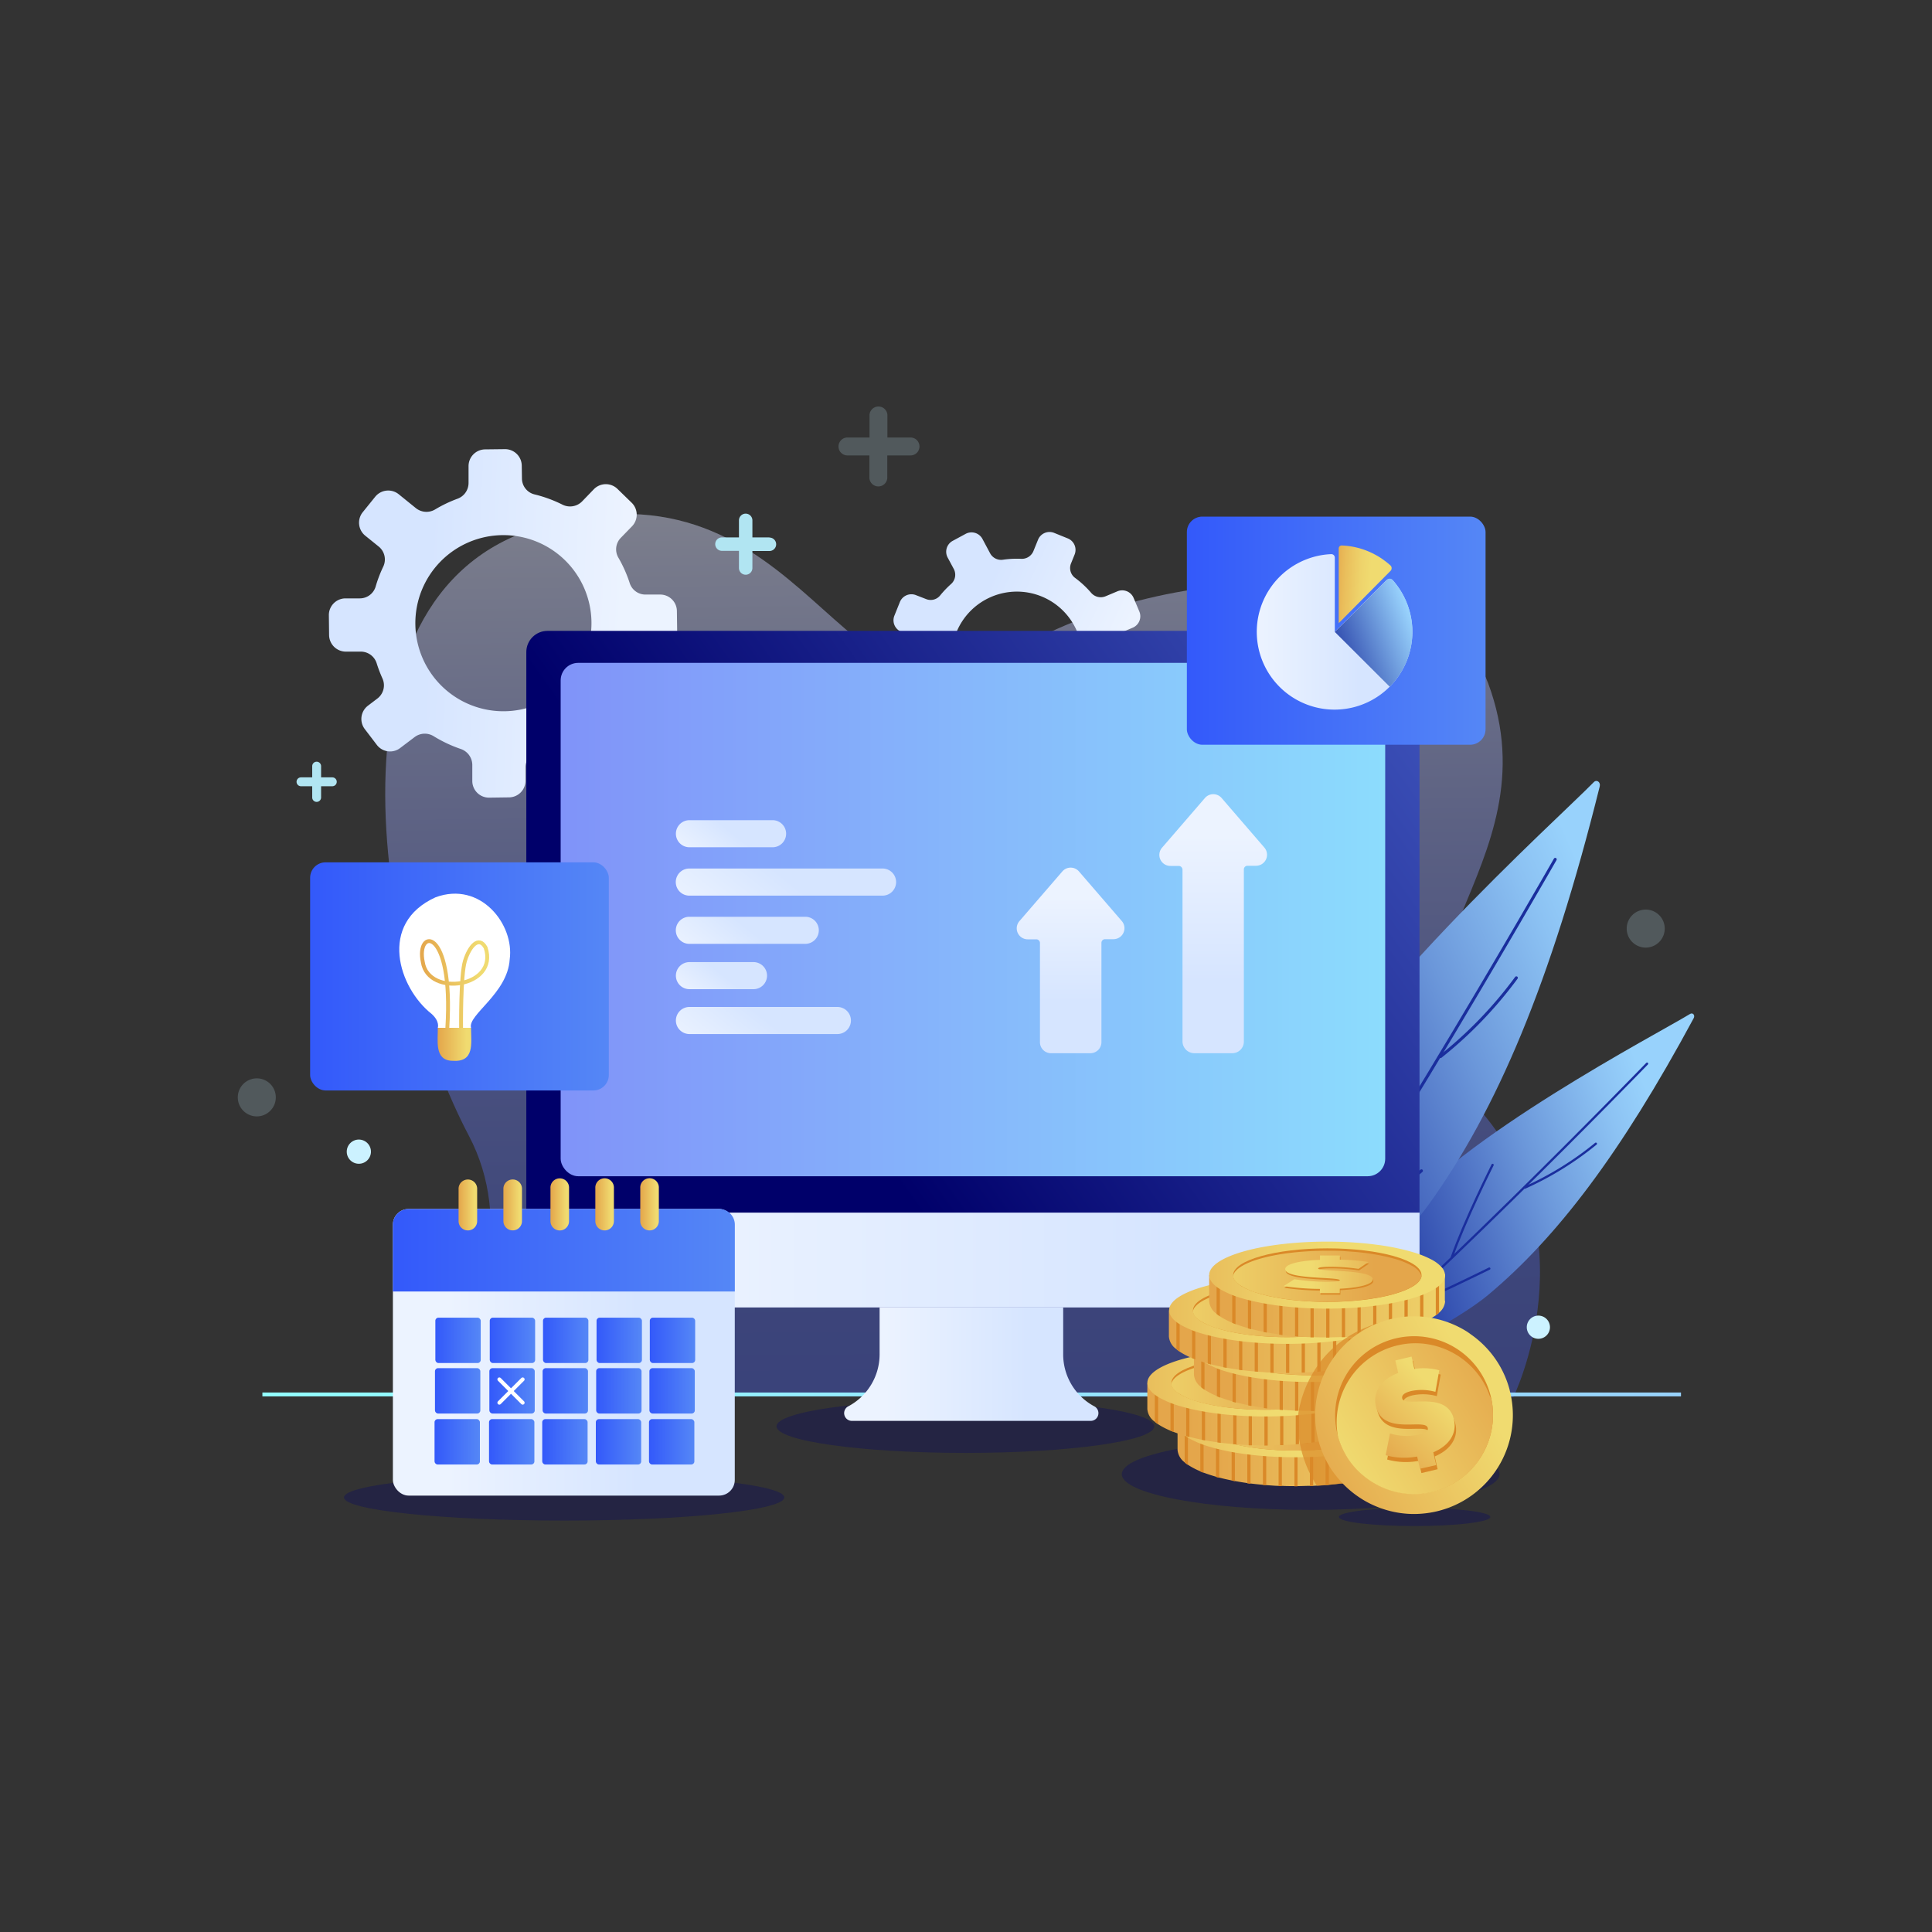 <svg id="OBJECTS" xmlns="http://www.w3.org/2000/svg" xmlns:xlink="http://www.w3.org/1999/xlink" viewBox="0 0 500 500">
    <rect x="0" y="0" width="500" height="500" fill="#333333" stroke="none"/>
    <defs>
        <style>
            .cls-1,
            .cls-38 {
                opacity: 0.7;
            }
            .cls-1 {
                fill: url(#linear-gradient);
            }
            .cls-2 {
                fill: url(#linear-gradient-2);
            }
            .cls-3 {
                fill: url(#linear-gradient-3);
            }
            .cls-4 {
                fill: url(#linear-gradient-4);
            }
            .cls-12,
            .cls-5,
            .cls-67,
            .cls-7,
            .cls-75 {
                fill: none;
                stroke-miterlimit: 10;
            }
            .cls-5,
            .cls-7 {
                stroke: #1a2e9d;
            }
            .cls-5,
            .cls-67,
            .cls-7 {
                stroke-linecap: round;
            }
            .cls-5 {
                stroke-width: 0.59px;
            }
            .cls-6 {
                fill: url(#linear-gradient-5);
            }
            .cls-7 {
                stroke-width: 0.77px;
            }
            .cls-10,
            .cls-11,
            .cls-8,
            .cls-9 {
                opacity: 0.3;
            }
            .cls-8 {
                fill: url(#linear-gradient-6);
            }
            .cls-9 {
                fill: url(#linear-gradient-7);
            }
            .cls-10 {
                fill: url(#linear-gradient-8);
            }
            .cls-11 {
                fill: url(#linear-gradient-9);
            }
            .cls-12 {
                stroke: url(#linear-gradient-10);
            }
            .cls-13 {
                fill: url(#linear-gradient-11);
            }
            .cls-14 {
                fill: url(#linear-gradient-12);
            }
            .cls-15 {
                fill: url(#linear-gradient-13);
            }
            .cls-16 {
                fill: url(#linear-gradient-14);
            }
            .cls-17 {
                fill: url(#linear-gradient-15);
            }
            .cls-18,
            .cls-38 {
                fill: #da8928;
            }
            .cls-19 {
                fill: url(#linear-gradient-16);
            }
            .cls-20 {
                fill: url(#linear-gradient-17);
            }
            .cls-21 {
                fill: url(#linear-gradient-18);
            }
            .cls-22 {
                fill: url(#linear-gradient-19);
            }
            .cls-23 {
                fill: url(#linear-gradient-20);
            }
            .cls-24 {
                fill: url(#linear-gradient-21);
            }
            .cls-25 {
                fill: url(#linear-gradient-22);
            }
            .cls-26 {
                fill: url(#linear-gradient-23);
            }
            .cls-27 {
                fill: url(#linear-gradient-24);
            }
            .cls-28 {
                fill: url(#linear-gradient-25);
            }
            .cls-29 {
                fill: url(#linear-gradient-26);
            }
            .cls-30 {
                fill: url(#linear-gradient-27);
            }
            .cls-31 {
                fill: url(#linear-gradient-28);
            }
            .cls-32 {
                fill: url(#linear-gradient-29);
            }
            .cls-33 {
                fill: url(#linear-gradient-30);
            }
            .cls-34 {
                fill: url(#linear-gradient-31);
            }
            .cls-35 {
                fill: url(#linear-gradient-32);
            }
            .cls-36 {
                fill: url(#linear-gradient-33);
            }
            .cls-37 {
                fill: url(#linear-gradient-34);
            }
            .cls-39 {
                fill: url(#linear-gradient-35);
            }
            .cls-40 {
                fill: url(#linear-gradient-36);
            }
            .cls-41 {
                fill: url(#linear-gradient-37);
            }
            .cls-42 {
                fill: url(#linear-gradient-38);
            }
            .cls-43 {
                fill: url(#linear-gradient-39);
            }
            .cls-44 {
                fill: url(#linear-gradient-40);
            }
            .cls-45 {
                fill: url(#linear-gradient-41);
            }
            .cls-46 {
                fill: url(#linear-gradient-42);
            }
            .cls-47 {
                fill: url(#linear-gradient-43);
            }
            .cls-48 {
                fill: url(#linear-gradient-44);
            }
            .cls-49 {
                fill: url(#linear-gradient-45);
            }
            .cls-50 {
                fill: url(#linear-gradient-46);
            }
            .cls-51 {
                fill: url(#linear-gradient-47);
            }
            .cls-52 {
                fill: url(#linear-gradient-48);
            }
            .cls-53 {
                fill: url(#linear-gradient-49);
            }
            .cls-54 {
                fill: url(#linear-gradient-50);
            }
            .cls-55 {
                fill: url(#linear-gradient-51);
            }
            .cls-56 {
                fill: url(#linear-gradient-52);
            }
            .cls-57 {
                fill: url(#linear-gradient-53);
            }
            .cls-58 {
                fill: url(#linear-gradient-54);
            }
            .cls-59 {
                fill: url(#linear-gradient-55);
            }
            .cls-60 {
                fill: url(#linear-gradient-56);
            }
            .cls-61 {
                fill: url(#linear-gradient-57);
            }
            .cls-62 {
                fill: url(#linear-gradient-58);
            }
            .cls-63 {
                fill: url(#linear-gradient-59);
            }
            .cls-64 {
                fill: url(#linear-gradient-60);
            }
            .cls-65 {
                fill: url(#linear-gradient-61);
            }
            .cls-66 {
                fill: url(#linear-gradient-62);
            }
            .cls-67 {
                stroke: #fff;
            }
            .cls-68 {
                fill: url(#linear-gradient-63);
            }
            .cls-69 {
                fill: url(#linear-gradient-64);
            }
            .cls-70 {
                fill: url(#linear-gradient-65);
            }
            .cls-71 {
                fill: url(#linear-gradient-66);
            }
            .cls-72 {
                fill: url(#linear-gradient-67);
            }
            .cls-73 {
                fill: #fff;
            }
            .cls-74 {
                fill: url(#linear-gradient-68);
            }
            .cls-75 {
                stroke: url(#linear-gradient-69);
            }
            .cls-76 {
                fill: url(#linear-gradient-70);
            }
            .cls-77 {
                fill: url(#linear-gradient-71);
            }
            .cls-78 {
                fill: url(#linear-gradient-72);
            }
            .cls-79 {
                fill: url(#linear-gradient-73);
            }
            .cls-80,
            .cls-81 {
                fill: #ccf2ff;
            }
            .cls-80 {
                opacity: 0.2;
            }
            .cls-82 {
                fill: #b1e5f2;
            }
                @keyframes bounce {
        0%, 100% {
            transform: translateY(0); /* Start and end point */
        }
        50% {
            transform: translateY(-15px); /* Bounce height */
        }
        }

        .animate-bounce {
        animation: bounce 3s ease infinite; /* Adjust duration and timing function as needed */
        }

        </style>
        <linearGradient id="linear-gradient" x1="251.91" y1="377.99" x2="255.68" y2="31.67" gradientTransform="matrix(-1, 0, 0, 1, 502.23, 0)" gradientUnits="userSpaceOnUse">
            <stop offset="0" stop-color="#3e51c9" stop-opacity="0.67" />
            <stop offset="0.12" stop-color="#4759cb" stop-opacity="0.67" />
            <stop offset="0.29" stop-color="#6070d3" stop-opacity="0.67" />
            <stop offset="0.47" stop-color="#8a95de" stop-opacity="0.67" />
            <stop offset="0.67" stop-color="#c3c9ee" stop-opacity="0.67" />
            <stop offset="0.85" stop-color="#fff" stop-opacity="0.67" />
        </linearGradient>
        <linearGradient id="linear-gradient-2" x1="88.57" y1="159.43" x2="178.85" y2="159.43" gradientTransform="translate(4.1 -4.07) rotate(2.65)" gradientUnits="userSpaceOnUse">
            <stop offset="0.28" stop-color="#d6e5ff" />
            <stop offset="0.84" stop-color="#ecf3ff" />
        </linearGradient>
        <linearGradient id="linear-gradient-3" x1="232.41" y1="167.65" x2="299.36" y2="167.65" gradientTransform="translate(94.73 -95.35) rotate(25.37)" xlink:href="#linear-gradient-2" />
        <linearGradient id="linear-gradient-4" x1="407.19" y1="514.98" x2="454.88" y2="400.66" gradientTransform="matrix(0.67, 0.74, -0.74, 0.67, 461.77, -321.25)" gradientUnits="userSpaceOnUse">
            <stop offset="0" stop-color="#1a2e9d" />
            <stop offset="0.13" stop-color="#3754b3" />
            <stop offset="0.39" stop-color="#6b97da" />
            <stop offset="0.58" stop-color="#8cc2f3" />
            <stop offset="0.67" stop-color="#98d2fc" />
        </linearGradient>
        <linearGradient id="linear-gradient-5" x1="348.78" y1="528.8" x2="437.13" y2="392.54" gradientTransform="translate(309.53 -323.11) rotate(33.51)" gradientUnits="userSpaceOnUse">
            <stop offset="0.11" stop-color="#1a2e9d" />
            <stop offset="0.25" stop-color="#3754b3" />
            <stop offset="0.5" stop-color="#6b97da" />
            <stop offset="0.69" stop-color="#8cc2f3" />
            <stop offset="0.78" stop-color="#98d2fc" />
        </linearGradient>
        <linearGradient id="linear-gradient-6" x1="200.96" y1="369.13" x2="298.72" y2="369.13" gradientUnits="userSpaceOnUse">
            <stop offset="0.03" stop-color="#00006a" />
            <stop offset="1" stop-color="#00006a" />
        </linearGradient>
        <linearGradient id="linear-gradient-7" x1="89.02" y1="387.53" x2="202.98" y2="387.53" xlink:href="#linear-gradient-6" />
        <linearGradient id="linear-gradient-8" x1="346.5" y1="392.59" x2="385.68" y2="392.59" xlink:href="#linear-gradient-6" />
        <linearGradient id="linear-gradient-9" x1="290.32" y1="381.51" x2="388.08" y2="381.51" xlink:href="#linear-gradient-6" />
        <linearGradient id="linear-gradient-10" x1="67.91" y1="360.88" x2="435.04" y2="360.88" gradientUnits="userSpaceOnUse">
            <stop offset="0" stop-color="#93ffff" />
            <stop offset="1" stop-color="#98d2fc" />
        </linearGradient>
        <linearGradient id="linear-gradient-11" x1="212.68" y1="278.72" x2="497.6" y2="75.58" gradientUnits="userSpaceOnUse">
            <stop offset="0" stop-color="#00006a" />
            <stop offset="0.4" stop-color="#2f3fa7" />
            <stop offset="0.8" stop-color="#5b7ae1" />
            <stop offset="1" stop-color="#6c91f7" />
        </linearGradient>
        <linearGradient id="linear-gradient-12" x1="132.62" y1="326.1" x2="363.79" y2="326.1" gradientTransform="matrix(1, 0, 0, -1, 3.59, 652.2)" xlink:href="#linear-gradient-2" />
        <linearGradient id="linear-gradient-13" x1="214.85" y1="353.06" x2="280.76" y2="353.06" gradientTransform="matrix(-1, 0, 0, 1, 499.2, 0)" xlink:href="#linear-gradient-2" />
        <linearGradient id="linear-gradient-14" x1="145.1" y1="237.98" x2="358.49" y2="237.98" gradientUnits="userSpaceOnUse">
            <stop offset="0" stop-color="#8093f9" />
            <stop offset="1" stop-color="#8cdcfd" />
        </linearGradient>
        <linearGradient id="linear-gradient-15" x1="313.72" y1="376.52" x2="374.79" y2="376.52" gradientUnits="userSpaceOnUse">
            <stop offset="0" stop-color="#e4a64b" />
            <stop offset="1" stop-color="#f0db70" />
        </linearGradient>
        <linearGradient id="linear-gradient-16" x1="286.8" y1="368.47" x2="347.85" y2="368.47" gradientUnits="userSpaceOnUse">
            <stop offset="0" stop-color="#e4a64b" />
            <stop offset="0.23" stop-color="#e8ba59" />
            <stop offset="0.59" stop-color="#eed26a" />
            <stop offset="0.81" stop-color="#f0db70" />
        </linearGradient>
        <linearGradient id="linear-gradient-17" x1="298.85" y1="368.78" x2="347.6" y2="368.78" gradientUnits="userSpaceOnUse">
            <stop offset="0" stop-color="#f0db70" />
            <stop offset="1" stop-color="#e4a64b" />
        </linearGradient>
        <linearGradient id="linear-gradient-18" x1="331.13" y1="368.29" x2="354.17" y2="368.29" xlink:href="#linear-gradient-17" />
        <linearGradient id="linear-gradient-19" x1="306.01" y1="365.97" x2="367.07" y2="365.97" xlink:href="#linear-gradient-15" />
        <linearGradient id="linear-gradient-20" x1="279.08" y1="357.91" x2="340.13" y2="357.91" xlink:href="#linear-gradient-16" />
        <linearGradient id="linear-gradient-21" x1="291.13" y1="358.23" x2="339.88" y2="358.23" xlink:href="#linear-gradient-17" />
        <linearGradient id="linear-gradient-22" x1="323.41" y1="357.74" x2="346.45" y2="357.74" xlink:href="#linear-gradient-17" />
        <linearGradient id="linear-gradient-23" x1="318.01" y1="357.03" x2="379.08" y2="357.03" xlink:href="#linear-gradient-15" />
        <linearGradient id="linear-gradient-24" x1="291.09" y1="348.98" x2="352.14" y2="348.98" xlink:href="#linear-gradient-16" />
        <linearGradient id="linear-gradient-25" x1="303.14" y1="349.29" x2="351.89" y2="349.29" xlink:href="#linear-gradient-17" />
        <linearGradient id="linear-gradient-26" x1="335.42" y1="348.8" x2="358.46" y2="348.8" xlink:href="#linear-gradient-17" />
        <linearGradient id="linear-gradient-27" x1="311.59" y1="347.18" x2="372.65" y2="347.18" xlink:href="#linear-gradient-15" />
        <linearGradient id="linear-gradient-28" x1="284.67" y1="339.12" x2="345.71" y2="339.12" xlink:href="#linear-gradient-16" />
        <linearGradient id="linear-gradient-29" x1="296.72" y1="339.44" x2="345.46" y2="339.44" xlink:href="#linear-gradient-17" />
        <linearGradient id="linear-gradient-30" x1="328.99" y1="338.95" x2="352.04" y2="338.95" xlink:href="#linear-gradient-17" />
        <linearGradient id="linear-gradient-31" x1="321.99" y1="338.03" x2="383.05" y2="338.03" xlink:href="#linear-gradient-15" />
        <linearGradient id="linear-gradient-32" x1="295.06" y1="329.97" x2="356.11" y2="329.97" xlink:href="#linear-gradient-16" />
        <linearGradient id="linear-gradient-33" x1="307.11" y1="330.29" x2="355.86" y2="330.29" xlink:href="#linear-gradient-17" />
        <linearGradient id="linear-gradient-34" x1="339.39" y1="329.8" x2="362.43" y2="329.8" xlink:href="#linear-gradient-17" />
        <linearGradient id="linear-gradient-35" x1="288.69" y1="392.85" x2="339.83" y2="392.85" gradientTransform="matrix(0.88, -0.47, 0.47, 0.88, -101.94, 171.46)" xlink:href="#linear-gradient-15" />
        <linearGradient id="linear-gradient-36" x1="299.85" y1="394.84" x2="348.12" y2="392.23" gradientTransform="matrix(0.88, -0.47, 0.47, 0.88, -101.94, 171.46)" xlink:href="#linear-gradient-17" />
        <linearGradient id="linear-gradient-37" x1="307.96" y1="396.42" x2="329.58" y2="389.86" gradientTransform="matrix(0.88, -0.47, 0.47, 0.88, -101.94, 171.46)" xlink:href="#linear-gradient-15" />
        <linearGradient id="linear-gradient-38" x1="181.7" y1="225.13" x2="190.69" y2="213.88" gradientUnits="userSpaceOnUse">
            <stop offset="0" stop-color="#ecf3ff" />
            <stop offset="0.86" stop-color="#d6e5ff" />
        </linearGradient>
        <linearGradient id="linear-gradient-39" x1="189.43" y1="245.79" x2="206.23" y2="224.75" xlink:href="#linear-gradient-38" />
        <linearGradient id="linear-gradient-40" x1="184" y1="252.55" x2="195.31" y2="238.39" xlink:href="#linear-gradient-38" />
        <linearGradient id="linear-gradient-41" x1="180.36" y1="260.43" x2="187.98" y2="250.88" xlink:href="#linear-gradient-38" />
        <linearGradient id="linear-gradient-42" x1="186.26" y1="278.27" x2="199.85" y2="261.25" xlink:href="#linear-gradient-38" />
        <linearGradient id="linear-gradient-43" x1="408.23" y1="70.57" x2="456.26" y2="70.57" gradientTransform="translate(206.51 680.8) rotate(-90)" xlink:href="#linear-gradient-2" />
        <linearGradient id="linear-gradient-44" x1="313.99" y1="272.57" x2="313.99" y2="205.54" gradientTransform="matrix(1, 0, 0, 1, 0, 0)" xlink:href="#linear-gradient-2" />
        <linearGradient id="linear-gradient-45" x1="98.1" y1="349.96" x2="186.57" y2="349.96" gradientTransform="matrix(1, 0, 0, -1, 3.59, 699.93)" xlink:href="#linear-gradient-2" />
        <linearGradient id="linear-gradient-46" x1="98.1" y1="323.55" x2="186.57" y2="323.55" gradientTransform="matrix(1, 0, 0, -1, 3.59, 647.11)" gradientUnits="userSpaceOnUse">
            <stop offset="0" stop-color="#5587f6" />
            <stop offset="1" stop-color="#3359fa" />
        </linearGradient>
        <linearGradient id="linear-gradient-47" x1="108.88" y1="346.88" x2="120.62" y2="346.88" gradientTransform="matrix(1, 0, 0, -1, 59.29, 693.75)" xlink:href="#linear-gradient-46" />
        <linearGradient id="linear-gradient-48" x1="122.65" y1="346.88" x2="134.39" y2="346.88" gradientTransform="matrix(1, 0, 0, -1, 31.74, 693.75)" xlink:href="#linear-gradient-46" />
        <linearGradient id="linear-gradient-49" x1="118.68" y1="311.77" x2="123.49" y2="311.77" gradientUnits="userSpaceOnUse">
            <stop offset="0" stop-color="#e4a64b" />
            <stop offset="0.86" stop-color="#f0db70" />
        </linearGradient>
        <linearGradient id="linear-gradient-50" x1="130.28" y1="311.76" x2="135.09" y2="311.76" xlink:href="#linear-gradient-49" />
        <linearGradient id="linear-gradient-51" x1="142.46" y1="311.77" x2="147.27" y2="311.77" xlink:href="#linear-gradient-49" />
        <linearGradient id="linear-gradient-52" x1="154.07" y1="311.76" x2="158.88" y2="311.76" xlink:href="#linear-gradient-49" />
        <linearGradient id="linear-gradient-53" x1="136.52" y1="346.88" x2="148.26" y2="346.88" gradientTransform="matrix(1, 0, 0, -1, 4, 693.75)" xlink:href="#linear-gradient-46" />
        <linearGradient id="linear-gradient-54" x1="150.29" y1="346.88" x2="162.03" y2="346.88" gradientTransform="matrix(1, 0, 0, -1, -23.54, 693.75)" xlink:href="#linear-gradient-46" />
        <linearGradient id="linear-gradient-55" x1="108.98" y1="359.95" x2="120.72" y2="359.95" gradientTransform="matrix(1, 0, 0, -1, 59.09, 719.9)" xlink:href="#linear-gradient-46" />
        <linearGradient id="linear-gradient-56" x1="122.75" y1="359.95" x2="134.49" y2="359.95" gradientTransform="matrix(1, 0, 0, -1, 31.54, 719.9)" xlink:href="#linear-gradient-46" />
        <linearGradient id="linear-gradient-57" x1="136.62" y1="359.95" x2="148.36" y2="359.95" gradientTransform="matrix(1, 0, 0, -1, 3.8, 719.9)" xlink:href="#linear-gradient-46" />
        <linearGradient id="linear-gradient-58" x1="150.39" y1="359.95" x2="162.13" y2="359.95" gradientTransform="matrix(1, 0, 0, -1, -23.74, 719.9)" xlink:href="#linear-gradient-46" />
        <linearGradient id="linear-gradient-59" x1="109.07" y1="373.13" x2="120.82" y2="373.13" gradientTransform="matrix(1, 0, 0, -1, 58.89, 746.27)" xlink:href="#linear-gradient-46" />
        <linearGradient id="linear-gradient-60" x1="122.85" y1="373.13" x2="134.59" y2="373.13" gradientTransform="matrix(1, 0, 0, -1, 31.35, 746.27)" xlink:href="#linear-gradient-46" />
        <linearGradient id="linear-gradient-61" x1="136.71" y1="373.13" x2="148.46" y2="373.13" gradientTransform="matrix(1, 0, 0, -1, 3.61, 746.27)" xlink:href="#linear-gradient-46" />
        <linearGradient id="linear-gradient-62" x1="150.49" y1="373.13" x2="162.23" y2="373.13" gradientTransform="matrix(1, 0, 0, -1, -23.94, 746.27)" xlink:href="#linear-gradient-46" />
        <linearGradient id="linear-gradient-63" x1="165.7" y1="311.76" x2="170.51" y2="311.76" xlink:href="#linear-gradient-49" />
        <linearGradient id="linear-gradient-64" x1="164.38" y1="346.88" x2="176.12" y2="346.88" gradientTransform="matrix(1, 0, 0, -1, -51.71, 693.75)" xlink:href="#linear-gradient-46" />
        <linearGradient id="linear-gradient-65" x1="164.48" y1="359.95" x2="176.22" y2="359.95" gradientTransform="matrix(1, 0, 0, -1, -51.91, 719.9)" xlink:href="#linear-gradient-46" />
        <linearGradient id="linear-gradient-66" x1="164.57" y1="373.13" x2="176.32" y2="373.13" gradientTransform="matrix(1, 0, 0, -1, -52.11, 746.27)" xlink:href="#linear-gradient-46" />
        <linearGradient id="linear-gradient-67" x1="570.12" y1="116.71" x2="647.42" y2="116.71" gradientTransform="translate(-489.86 135.99)" xlink:href="#linear-gradient-46" />
        <linearGradient id="linear-gradient-68" x1="113.25" y1="270.28" x2="121.96" y2="270.28" xlink:href="#linear-gradient-49" />
        <linearGradient id="linear-gradient-69" x1="108.73" y1="254.54" x2="126.64" y2="254.54" xlink:href="#linear-gradient-49" />
        <linearGradient id="linear-gradient-70" x1="343.21" y1="206.18" x2="420.52" y2="206.18" gradientTransform="translate(-36.06 -42.97)" xlink:href="#linear-gradient-46" />
        <linearGradient id="linear-gradient-71" x1="344.52" y1="151.06" x2="368.51" y2="152.48" gradientUnits="userSpaceOnUse">
            <stop offset="0" stop-color="#e4a64b" />
            <stop offset="0.15" stop-color="#eabf5c" />
            <stop offset="0.31" stop-color="#eed36b" />
            <stop offset="0.42" stop-color="#f0db70" />
        </linearGradient>
        <linearGradient id="linear-gradient-72" x1="325.28" y1="163.52" x2="365.53" y2="163.52" gradientUnits="userSpaceOnUse">
            <stop offset="0" stop-color="#ecf3ff" />
            <stop offset="0.66" stop-color="#d6e5ff" />
        </linearGradient>
        <linearGradient id="linear-gradient-73" x1="342.29" y1="170.13" x2="365.71" y2="161.45" gradientUnits="userSpaceOnUse">
            <stop offset="0" stop-color="#1a2e9d" />
            <stop offset="1" stop-color="#98d2fc" />
        </linearGradient>
    </defs>
    <path class="cls-1" d="M391.66,361.58s20.69-42.14-9.65-75.43c-31.83-34.93,20.9-61.53,3.12-109.33-12-32.2-80.64-33.9-124.44-7.35s-50.56-53.75-121.2-33C80.07,153.93,98.85,251.26,121.3,293.84c11.93,22.62,2.27,46-2.62,67.44Z" />
    <path
        id="_Path_"
        data-name="&lt;Path&gt;"
        class="cls-2"
        d="M170.93,153.87l-3.75,0A4.27,4.27,0,0,1,163,151a34.13,34.13,0,0,0-3-6.74,4.27,4.27,0,0,1,.69-5.1l2.86-2.94a4.32,4.32,0,0,0-.07-6.11l-3.68-3.58a4.32,4.32,0,0,0-6.11.08l-3,3.11a4.38,4.38,0,0,1-5.07.91,34.18,34.18,0,0,0-7.33-2.69,4.26,4.26,0,0,1-3.21-4.12l-.05-3.32a4.32,4.32,0,0,0-4.37-4.26l-5.14.06a4.33,4.33,0,0,0-4.26,4.38l0,4.27a4.35,4.35,0,0,1-2.91,4.14,34,34,0,0,0-5.7,2.73,4.38,4.38,0,0,1-5-.3l-4.46-3.61a4.33,4.33,0,0,0-6.08.64l-3.23,4a4.33,4.33,0,0,0,.64,6.08l3.48,2.81a4.3,4.3,0,0,1,1.2,5.17,33.8,33.8,0,0,0-2,5.25,4.27,4.27,0,0,1-4.07,3l-3.76,0a4.32,4.32,0,0,0-4.26,4.38l.06,5.13a4.34,4.34,0,0,0,4.38,4.27l3.73,0a4.3,4.3,0,0,1,4.18,2.95,35.42,35.42,0,0,0,1.52,4,4.29,4.29,0,0,1-1.33,5.2l-2.41,1.83a4.32,4.32,0,0,0-.84,6.06l3.11,4.08a4.3,4.3,0,0,0,6.05.83l3.74-2.83a4.37,4.37,0,0,1,5-.19,34.56,34.56,0,0,0,6.93,3.26,4.39,4.39,0,0,1,3,4.06l0,4.27a4.32,4.32,0,0,0,4.38,4.27l5.13-.07a4.31,4.31,0,0,0,4.26-4.37l0-3.32a4.28,4.28,0,0,1,3.11-4.2,34.06,34.06,0,0,0,7.22-2.86,4.36,4.36,0,0,1,5.07.78l3.17,3.09a4.32,4.32,0,0,0,6.11-.08l3.58-3.68a4.32,4.32,0,0,0-.08-6.11l-3-2.89a4.27,4.27,0,0,1-.82-5.09,33.82,33.82,0,0,0,2.8-6.86,4.28,4.28,0,0,1,4.08-3l3.75,0a4.33,4.33,0,0,0,4.26-4.38l-.07-5.13A4.32,4.32,0,0,0,170.93,153.87Zm-40.35,30.2A22.79,22.79,0,1,1,153.07,161,22.79,22.79,0,0,1,130.58,184.07Z">
     <animateTransform
        attributeType="xml"
    attributeName="transform"
    type="rotate"
      from="0 128 157"
      to="360 128 157"
      dur="3"
      repeatCount="indefinite"
    />
     <!-- <animateTransform
        attributeType="xml"
    attributeName="transform"
    type="rotate"
    dur="3s"
    repeatCount="indefinite"
    calcMode="spline"
    keySplines="0.42 0 0.58 1"
    keyTimes="0;1"
    values="360 200 50;0 200 274"
    /> -->

  </path>
    <path
        id="_Path_2"
        data-name="&lt;Path&gt;"
        class="cls-3"
        d="M293.1,176.58l-2.58-1a3.16,3.16,0,0,1-2-3.2,26.19,26.19,0,0,0-.09-5.46,3.16,3.16,0,0,1,1.93-3.29l2.8-1.19a3.2,3.2,0,0,0,1.69-4.21l-1.48-3.5a3.2,3.2,0,0,0-4.21-1.69l-3,1.26a3.27,3.27,0,0,1-3.73-.83,25.21,25.21,0,0,0-4.24-3.94,3.17,3.17,0,0,1-1-3.74l.92-2.28a3.2,3.2,0,0,0-1.77-4.17l-3.53-1.43a3.2,3.2,0,0,0-4.17,1.78l-1.19,2.93a3.24,3.24,0,0,1-3.18,2,25.19,25.19,0,0,0-4.68.23,3.23,3.23,0,0,1-3.34-1.64l-2-3.75a3.21,3.21,0,0,0-4.34-1.3l-3.35,1.81a3.2,3.2,0,0,0-1.3,4.34l1.57,2.92a3.2,3.2,0,0,1-.66,3.88,25.66,25.66,0,0,0-2.87,3,3.15,3.15,0,0,1-3.65.92l-2.58-1a3.21,3.21,0,0,0-4.18,1.77l-1.42,3.53a3.2,3.2,0,0,0,1.77,4.17l2.57,1a3.2,3.2,0,0,1,2,3.22,27.51,27.51,0,0,0-.09,3.14,3.18,3.18,0,0,1-2.4,3.17l-2.18.56a3.22,3.22,0,0,0-2.3,3.91l.95,3.68a3.21,3.21,0,0,0,3.91,2.31l3.36-.87a3.24,3.24,0,0,1,3.45,1.29,25.27,25.27,0,0,0,3.81,4.21,3.24,3.24,0,0,1,.9,3.64l-1.19,2.94a3.21,3.21,0,0,0,1.78,4.17l3.53,1.43a3.2,3.2,0,0,0,4.17-1.77l.92-2.28a3.17,3.17,0,0,1,3.33-2,25.78,25.78,0,0,0,5.75.12,3.21,3.21,0,0,1,3.25,2l1.28,3a3.2,3.2,0,0,0,4.21,1.69l3.5-1.48a3.2,3.2,0,0,0,1.69-4.21l-1.2-2.83a3.18,3.18,0,0,1,.9-3.71,25,25,0,0,0,3.88-3.89,3.18,3.18,0,0,1,3.66-.91l2.58,1a3.2,3.2,0,0,0,4.17-1.77l1.43-3.53A3.21,3.21,0,0,0,293.1,176.58Zm-36.25,9.1a16.9,16.9,0,1,1,22-9.35A16.9,16.9,0,0,1,256.85,185.68Z"
    />
    <path
        id="_Path_3"
        data-name="&lt;Path&gt;"
        class="cls-4"
        d="M328.28,367.31c-.74.78.06,1.91.88,1.24,11.18-9.18,44.09-23.5,56-33.45,17.65-14.75,34.23-36.45,53.17-71.6.41-.76-.23-1.52-.93-1.1-8.64,5.28-59.62,31.76-76.94,53.71C346.21,334.17,341.14,353.78,328.28,367.31Z"
    />
    <path class="cls-5" d="M426.26,275.28S364.6,339,332.15,364.62" />
    <path class="cls-5" d="M385.43,328.31s-14.64,7.27-24.36,11.26" />
    <path class="cls-5" d="M386.28,301.48S379,316,375.74,325.36" />
    <path class="cls-5" d="M413,296a81.91,81.91,0,0,1-18.36,11.35" />
    <path
        id="_Path_4"
        data-name="&lt;Path&gt;"
        class="cls-6"
        d="M308,371.12c-.68,1.23.69,2.41,1.51,1.29,11.22-15.29,48.36-44.17,60.24-60.68,17.62-24.47,31.63-57.42,44.26-108.22.27-1.1-.79-1.86-1.54-1.09-9.26,9.51-65.4,59.71-80.26,93.22C320,323.21,319.9,349.76,308,371.12Z"
    />
    <path class="cls-7" d="M402.49,222.4s-57.6,100.93-90.49,144" />
    <path class="cls-7" d="M367.87,303s-16.23,14-27.28,22.23" />
    <path class="cls-7" d="M360.23,268.66s-4.58,20.8-5.62,33.76" />
    <path class="cls-7" d="M392.43,253.06a107.21,107.21,0,0,1-19.62,20.38" />
    <ellipse class="cls-8" cx="249.84" cy="369.13" rx="48.88" ry="6.88" />
    <ellipse class="cls-9" cx="146" cy="387.53" rx="56.98" ry="5.99" />
    <ellipse class="cls-10" cx="366.09" cy="392.59" rx="19.59" ry="2.35" />
    <ellipse class="cls-11" cx="339.2" cy="381.51" rx="48.88" ry="9.25" />
    <line class="cls-12" x1="67.91" y1="360.88" x2="435.04" y2="360.88" />
    <rect id="_Rectangle_" data-name="&lt;Rectangle&gt;" class="cls-13" x="136.21" y="163.27" width="231.16" height="175.11" rx="5.48" />
    <path
        id="_Rectangle_2"
        data-name="&lt;Rectangle&gt;"
        class="cls-14"
        d="M141.69,313.82H361.9a5.48,5.48,0,0,1,5.48,5.48v19.08a0,0,0,0,1,0,0H136.21a0,0,0,0,1,0,0V319.3A5.48,5.48,0,0,1,141.69,313.82Z"
        transform="translate(503.59 652.2) rotate(180)"
    />
    <path id="_Rectangle_3" data-name="&lt;Rectangle&gt;" class="cls-15" d="M227.64,350.53V338.38h47.51v12.15A15.25,15.25,0,0,0,283.29,364h0a2,2,0,0,1-.92,3.72h-62a2,2,0,0,1-.92-3.72h0A15.24,15.24,0,0,0,227.64,350.53Z" />
    <rect class="cls-16" x="145.1" y="171.55" width="213.39" height="132.86" rx="4.54" />
    <path
        class="cls-17"
        d="M365.76,375.15v.08a4.19,4.19,0,0,1-1.6,3,8.72,8.72,0,0,1-.85.68,16.35,16.35,0,0,1-3.2,1.76l-.85.35c-1,.39-2.05.75-3.2,1.08l-.85.24q-1.51.4-3.21.75l-.84.16c-1,.2-2.1.37-3.21.53l-.84.12c-1,.13-2.11.25-3.21.35l-.84.07q-1.57.13-3.21.21l-.85,0c-1.05,0-2.12.07-3.2.07H335c-1.08,0-2.15,0-3.2-.06l-.85,0c-.8,0-1.59-.08-2.37-.13l-.83-.06-.85-.08c-1.09-.09-2.16-.21-3.21-.34l-.84-.11q-1-.14-1.95-.3l-1.26-.22-.84-.16c-1.12-.22-2.2-.46-3.21-.73l-.59-.16-.26-.07c-.45-.13-.9-.26-1.33-.4-.66-.21-1.28-.42-1.87-.65l-.85-.34a19.23,19.23,0,0,1-2.84-1.44l-.36-.24-.42-.3-.43-.33a4.43,4.43,0,0,1-1.89-3.28c0-.08,0-.16,0-.24v-6.52h61v6.77Z"
    />
    <path class="cls-18" d="M307.44,368.47v10.67l-.42-.3-.43-.33v-10Z" />
    <path class="cls-18" d="M311.49,368.46v12.7l-.85-.34V368.47Z" />
    <path class="cls-18" d="M315.54,368.46v14l-.59-.16-.26-.07V368.46Z" />
    <path class="cls-18" d="M319.59,368.45v14.88l-.84-.16V368.45Z" />
    <path class="cls-18" d="M323.64,368.45V384l-.84-.11v-15.4Z" />
    <path class="cls-18" d="M327.7,368.44v15.94l-.85-.08V368.44Z" />
    <path class="cls-18" d="M331.75,368.43V384.6l-.85,0V368.44Z" />
    <path class="cls-18" d="M335.8,368.43v16.23H335V368.43Z" />
    <path class="cls-18" d="M339.85,368.42v16.14l-.85,0V368.42Z" />
    <path class="cls-18" d="M343.9,368.42v15.86l-.84.07V368.42Z" />
    <path class="cls-18" d="M348,368.41v15.4l-.84.12V368.41Z" />
    <path class="cls-18" d="M352,368.4v14.72l-.84.16V368.41Z" />
    <path class="cls-18" d="M356.06,368.4v13.73l-.85.24v-14Z" />
    <path class="cls-18" d="M360.11,368.39V380.7l-.85.35V368.39Z" />
    <path class="cls-18" d="M364.16,368.39v9.87a8.72,8.72,0,0,1-.85.68V368.39Z" />
    <path
        class="cls-19"
        d="M365.76,368.47c0,4.78-13.67,8.67-30.52,8.67-2.31,0-4.55-.08-6.71-.21-2.71-.18-5.29-.45-7.68-.82a59.22,59.22,0,0,1-5.9-1.17c-.54-.13-1.07-.28-1.58-.43a25.73,25.73,0,0,1-5.56-2.23c-.28-.17-.54-.33-.78-.5-1.5-1-2.32-2.14-2.32-3.31a1.84,1.84,0,0,1,0-.33c.59-4.63,14-8.34,30.5-8.34a100.37,100.37,0,0,1,11.46.63c.68.08,1.35.16,2,.26a62.34,62.34,0,0,1,7.77,1.55c.5.14,1,.28,1.46.43a25.47,25.47,0,0,1,4.27,1.74,9.14,9.14,0,0,1,2.75,2.08,3.23,3.23,0,0,1,.77,1.65A1.84,1.84,0,0,1,365.76,368.47Z"
    />
    <path class="cls-18" d="M359.63,368.47c0,.1,0,.21,0,.32-.59,3.67-11.3,6.61-24.37,6.61s-23.79-2.94-24.38-6.61c0-.11,0-.22,0-.32,0-3.82,10.94-6.93,24.4-6.93S359.63,364.65,359.63,368.47Z" />
    <path
        class="cls-20"
        d="M359.61,368.79c-.59,3.67-11.3,6.61-24.37,6.61h-.88a78.88,78.88,0,0,1-8.27-.5,54.17,54.17,0,0,1-7-1.23c-.52-.13-1-.27-1.51-.41a17.4,17.4,0,0,1-5.1-2.27,6.93,6.93,0,0,1-.74-.63,2.94,2.94,0,0,1-.9-1.56c.59-3.68,11.3-6.62,24.38-6.62,1.65,0,3.27.05,4.83.14.8.05,1.59.1,2.35.17a61,61,0,0,1,8.48,1.31c.53.13,1.05.27,1.54.41a21.16,21.16,0,0,1,4.72,1.86,5.15,5.15,0,0,1,2.29,2.21A2,2,0,0,1,359.61,368.79Z"
    />
    <path
        class="cls-18"
        d="M338.63,372.4v1.15h-5.15v-1.1a65.93,65.93,0,0,1-9.38-.73l2.77-1.78a55.48,55.48,0,0,0,8.44.66c2.44,0,3.32-.14,3.32-.39,0-.91-14.13-.18-14.13-2.88,0-1.18,3-2.16,9-2.4V363.8h5.15v1.11a59.43,59.43,0,0,1,7.41.6l-2.59,1.78a49,49,0,0,0-7.12-.54c-2.52,0-3.33.2-3.33.45,0,.87,14.14.15,14.14,2.82C347.14,371.14,344.29,372.12,338.63,372.4Z"
    />
    <path
        class="cls-21"
        d="M338.48,372v1.16h-5.15v-1.1a69,69,0,0,1-9.38-.73l2.77-1.78a55.48,55.48,0,0,0,8.44.66c2.44,0,3.32-.14,3.32-.39,0-.92-14.13-.18-14.13-2.89,0-1.17,3-2.15,9-2.39v-1.13h5.15v1.11a59.43,59.43,0,0,1,7.41.6l-2.59,1.77a50.43,50.43,0,0,0-7.12-.54c-2.52,0-3.33.21-3.33.46,0,.87,14.14.14,14.14,2.82C347,370.76,344.14,371.73,338.48,372Z"
    />
    <path
        class="cls-22"
        d="M358,364.59a.28.28,0,0,1,0,.09,4.18,4.18,0,0,1-1.61,3,8.77,8.77,0,0,1-.85.69,17.47,17.47,0,0,1-3.2,1.76l-.85.35c-1,.38-2.05.74-3.2,1.08l-.85.23c-1,.27-2.08.52-3.2.75l-.85.17c-1,.19-2.1.37-3.21.52l-.84.12c-1,.14-2.11.25-3.21.35l-.84.08c-1,.08-2.12.15-3.21.2l-.84,0c-1.06,0-2.13.06-3.21.07h-.85c-1.08,0-2.15,0-3.2-.06l-.85,0-2.37-.14-.83-.06-.85-.07c-1.09-.1-2.16-.21-3.2-.34l-.85-.12-1.95-.29-1.26-.22-.84-.16c-1.12-.23-2.19-.47-3.21-.74l-.59-.15-.25-.07-1.34-.4c-.66-.21-1.28-.43-1.87-.65l-.85-.34a19.22,19.22,0,0,1-2.84-1.45l-.36-.23a4.56,4.56,0,0,1-.42-.31c-.15-.1-.29-.22-.43-.33a4.41,4.41,0,0,1-1.89-3.27c0-.08,0-.16,0-.24v-6.52h61l0,6.76Z"
    />
    <path class="cls-18" d="M299.72,357.91v10.68a4.56,4.56,0,0,1-.42-.31c-.15-.1-.29-.22-.43-.33v-10Z" />
    <path class="cls-18" d="M303.77,357.91v12.7l-.85-.34V357.91Z" />
    <path class="cls-18" d="M307.82,357.9v14l-.59-.15-.25-.07V357.9Z" />
    <path class="cls-18" d="M311.87,357.9v14.88l-.84-.16V357.9Z" />
    <path class="cls-18" d="M315.93,357.89v15.52l-.85-.12v-15.4Z" />
    <path class="cls-18" d="M320,357.88v15.94l-.85-.07V357.89Z" />
    <path class="cls-18" d="M324,357.88v16.17l-.85,0V357.88Z" />
    <path class="cls-18" d="M328.08,357.87v16.24h-.85V357.87Z" />
    <path class="cls-18" d="M332.13,357.87V374l-.84,0V357.87Z" />
    <path class="cls-18" d="M336.18,357.86v15.86l-.84.08V357.86Z" />
    <path class="cls-18" d="M340.23,357.85v15.4l-.84.12V357.86Z" />
    <path class="cls-18" d="M344.29,357.85v14.71l-.85.17V357.85Z" />
    <path class="cls-18" d="M348.34,357.84v13.74l-.85.23v-14Z" />
    <path class="cls-18" d="M352.39,357.84v12.31l-.85.35V357.84Z" />
    <path class="cls-18" d="M356.44,357.83v9.87a8.77,8.77,0,0,1-.85.69V357.83Z" />
    <path
        class="cls-23"
        d="M358,357.91c0,4.79-13.66,8.67-30.52,8.67q-3.47,0-6.71-.21c-2.71-.17-5.29-.45-7.67-.81q-3.21-.49-5.9-1.17c-.55-.14-1.08-.28-1.59-.43a25.7,25.7,0,0,1-5.56-2.24c-.28-.16-.54-.33-.78-.49-1.49-1-2.32-2.15-2.32-3.32a1.73,1.73,0,0,1,0-.32c.59-4.64,14-8.35,30.5-8.35a102.71,102.71,0,0,1,11.46.63l2,.26a60.48,60.48,0,0,1,7.77,1.56c.5.14,1,.28,1.46.43a24.69,24.69,0,0,1,4.27,1.73,9.31,9.31,0,0,1,2.75,2.08,3.37,3.37,0,0,1,.78,1.66C358,357.7,358,357.8,358,357.91Z"
    />
    <path class="cls-18" d="M351.91,357.91c0,.11,0,.21,0,.32-.59,3.67-11.3,6.61-24.37,6.61s-23.79-2.94-24.38-6.61c0-.11,0-.21,0-.32,0-3.82,10.94-6.93,24.4-6.93S351.91,354.09,351.91,357.91Z" />
    <path
        class="cls-24"
        d="M351.89,358.23c-.59,3.67-11.3,6.61-24.37,6.61h-.87a76.29,76.29,0,0,1-8.28-.5,54.26,54.26,0,0,1-7-1.22l-1.51-.41a17.38,17.38,0,0,1-5.1-2.28,5.91,5.91,0,0,1-.74-.62,3,3,0,0,1-.9-1.57c.59-3.67,11.3-6.61,24.38-6.61,1.65,0,3.27.05,4.83.14.8,0,1.59.1,2.36.17a58.18,58.18,0,0,1,8.47,1.31c.53.13,1.05.26,1.54.4a20.67,20.67,0,0,1,4.72,1.87,5.27,5.27,0,0,1,2.3,2.2A2.38,2.38,0,0,1,351.89,358.23Z"
    />
    <path
        class="cls-18"
        d="M330.91,361.84V363h-5.15v-1.1a67.67,67.67,0,0,1-9.38-.72l2.77-1.79a54.18,54.18,0,0,0,8.44.67c2.44,0,3.32-.15,3.32-.4,0-.91-14.13-.17-14.13-2.88,0-1.17,3-2.16,9-2.39v-1.13h5.15v1.1a59.29,59.29,0,0,1,7.41.61l-2.59,1.77a50.43,50.43,0,0,0-7.12-.54c-2.52,0-3.32.21-3.32.46,0,.87,14.13.14,14.13,2.82C339.42,360.59,336.57,361.56,330.91,361.84Z"
    />
    <path
        class="cls-25"
        d="M330.76,361.46v1.15h-5.15v-1.1a67.67,67.67,0,0,1-9.38-.72L319,359a54.23,54.23,0,0,0,8.44.66c2.44,0,3.32-.14,3.32-.39,0-.91-14.13-.18-14.13-2.88,0-1.17,3-2.16,9-2.4v-1.13h5.15V354a59.43,59.43,0,0,1,7.41.6l-2.59,1.78a49,49,0,0,0-7.12-.54c-2.52,0-3.32.2-3.32.45,0,.87,14.13.15,14.13,2.82C339.27,360.2,336.42,361.18,330.76,361.46Z"
    />
    <path
        class="cls-26"
        d="M370.05,355.66v.08a4.19,4.19,0,0,1-1.6,3,10.12,10.12,0,0,1-.85.68,16.35,16.35,0,0,1-3.2,1.76l-.85.35c-1,.39-2.05.75-3.2,1.08l-.85.24q-1.51.4-3.21.75l-.84.16c-1,.2-2.1.37-3.21.53l-.84.12c-1,.13-2.11.25-3.21.35l-.85.07c-1,.09-2.11.16-3.2.21l-.85,0c-1.05,0-2.12.07-3.2.07h-.85c-1.08,0-2.15,0-3.2-.06l-.85,0c-.8,0-1.59-.08-2.37-.13l-.84-.07-.84-.07c-1.1-.09-2.17-.21-3.21-.34l-.84-.11q-1-.14-1.95-.3l-1.26-.22-.84-.16c-1.13-.22-2.2-.47-3.21-.73l-.6-.16-.25-.07c-.45-.13-.9-.26-1.33-.4-.66-.21-1.28-.42-1.87-.65l-.85-.34a19.23,19.23,0,0,1-2.84-1.44l-.36-.24-.43-.3-.42-.33a4.43,4.43,0,0,1-1.89-3.28,1.93,1.93,0,0,1,0-.24V349h61v6.77Z"
    />
    <path class="cls-18" d="M311.73,349v10.67l-.43-.3-.42-.33V349Z" />
    <path class="cls-18" d="M315.78,349v12.7l-.85-.34V349Z" />
    <path class="cls-18" d="M319.83,349v14l-.6-.16-.25-.07V349Z" />
    <path class="cls-18" d="M323.88,349v14.88l-.84-.16V349Z" />
    <path class="cls-18" d="M327.93,349v15.51l-.84-.11V349Z" />
    <path class="cls-18" d="M332,349v15.93l-.84-.07V349Z" />
    <path class="cls-18" d="M336,348.94v16.17l-.85,0V349Z" />
    <path class="cls-18" d="M340.09,348.94v16.23h-.85V348.94Z" />
    <path class="cls-18" d="M344.14,348.93v16.14l-.85,0V348.93Z" />
    <path class="cls-18" d="M348.19,348.93v15.86l-.85.07V348.93Z" />
    <path class="cls-18" d="M352.24,348.92v15.4l-.84.12V348.92Z" />
    <path class="cls-18" d="M356.29,348.91v14.72l-.84.16V348.92Z" />
    <path class="cls-18" d="M360.35,348.91v13.73l-.85.24v-14Z" />
    <path class="cls-18" d="M364.4,348.9v12.31l-.85.35V348.9Z" />
    <path class="cls-18" d="M368.45,348.9v9.87a10.12,10.12,0,0,1-.85.68V348.9Z" />
    <path
        class="cls-27"
        d="M370.05,349c0,4.78-13.67,8.66-30.53,8.66-2.3,0-4.54-.07-6.7-.21-2.71-.17-5.29-.44-7.68-.81a59.22,59.22,0,0,1-5.9-1.17c-.54-.13-1.07-.28-1.58-.43a25.2,25.2,0,0,1-5.56-2.24c-.28-.16-.54-.32-.79-.49-1.49-1-2.31-2.14-2.31-3.31a1.84,1.84,0,0,1,0-.33c.59-4.63,14-8.34,30.49-8.34a100.42,100.42,0,0,1,11.47.63c.68.08,1.35.16,2,.26a62.71,62.71,0,0,1,7.77,1.55c.5.14,1,.28,1.45.43a25.26,25.26,0,0,1,4.28,1.74,9.14,9.14,0,0,1,2.75,2.08,3.23,3.23,0,0,1,.77,1.65A1.84,1.84,0,0,1,370.05,349Z"
    />
    <path class="cls-18" d="M363.92,349c0,.1,0,.21,0,.31-.59,3.68-11.3,6.61-24.38,6.61s-23.78-2.93-24.37-6.61c0-.1,0-.21,0-.31,0-3.82,10.94-6.93,24.39-6.93S363.92,345.16,363.92,349Z" />
    <path
        class="cls-28"
        d="M363.9,349.29c-.59,3.68-11.3,6.61-24.38,6.61h-.87a79.24,79.24,0,0,1-8.28-.5,56.1,56.1,0,0,1-7-1.23c-.52-.13-1-.27-1.51-.41a17.4,17.4,0,0,1-5.1-2.27,6.93,6.93,0,0,1-.74-.63,2.9,2.9,0,0,1-.9-1.57c.59-3.67,11.3-6.61,24.37-6.61,1.66,0,3.28.05,4.84.14.8.05,1.58.1,2.35.17a61,61,0,0,1,8.48,1.31c.53.13,1,.26,1.54.4a21.83,21.83,0,0,1,4.72,1.87,5.18,5.18,0,0,1,2.29,2.2A2.21,2.21,0,0,1,363.9,349.29Z"
    />
    <path
        class="cls-18"
        d="M342.92,352.91v1.15h-5.15V353a66.09,66.09,0,0,1-9.39-.73l2.78-1.78a55.45,55.45,0,0,0,8.43.66c2.45,0,3.33-.14,3.33-.39,0-.91-14.13-.18-14.13-2.88,0-1.18,3-2.16,9-2.4v-1.13h5.15v1.11a59.43,59.43,0,0,1,7.41.6l-2.59,1.77a50.46,50.46,0,0,0-7.12-.53c-2.52,0-3.33.2-3.33.45,0,.87,14.13.15,14.13,2.82C351.42,351.65,348.58,352.63,342.92,352.91Z"
    />
    <path
        class="cls-29"
        d="M342.77,352.52v1.16h-5.15v-1.1a69.2,69.2,0,0,1-9.39-.73l2.78-1.78a55.45,55.45,0,0,0,8.43.66c2.45,0,3.33-.14,3.33-.39,0-.92-14.13-.18-14.13-2.89,0-1.17,3-2.15,9-2.39v-1.13h5.15V345a59.43,59.43,0,0,1,7.41.6l-2.59,1.77a50.54,50.54,0,0,0-7.12-.54c-2.52,0-3.33.21-3.33.46,0,.87,14.13.14,14.13,2.82C351.27,351.27,348.43,352.24,342.77,352.52Z"
    />
    <path
        class="cls-30"
        d="M363.63,345.81v.08a4.2,4.2,0,0,1-1.61,3,8.55,8.55,0,0,1-.84.68,17.92,17.92,0,0,1-3.21,1.76c-.27.12-.55.24-.85.35a32.31,32.31,0,0,1-3.2,1.08l-.85.23c-1,.27-2.08.52-3.2.75l-.85.17c-1,.19-2.1.37-3.2.53l-.85.11q-1.56.21-3.21.36l-.84.07c-1.05.09-2.12.15-3.21.21l-.84,0c-1.06,0-2.12.06-3.21.07h-.84q-1.63,0-3.21-.06l-.85,0c-.8,0-1.59-.08-2.37-.14l-.83-.06-.85-.07c-1.09-.09-2.16-.21-3.2-.34l-.85-.11q-1-.13-2-.3l-1.25-.22-.85-.16c-1.12-.22-2.19-.47-3.21-.73l-.59-.16-.25-.07c-.46-.13-.91-.26-1.34-.4-.65-.21-1.28-.42-1.87-.65-.29-.11-.57-.22-.84-.34a18.88,18.88,0,0,1-2.85-1.44l-.36-.24-.42-.3-.43-.34a4.4,4.4,0,0,1-1.89-3.27,1.94,1.94,0,0,1,0-.24v-6.52h61v6.77Z"
    />
    <path class="cls-18" d="M305.3,339.13V349.8l-.42-.3-.43-.34v-10Z" />
    <path class="cls-18" d="M309.35,339.12v12.7c-.29-.11-.57-.22-.84-.34V339.12Z" />
    <path class="cls-18" d="M313.4,339.12v14l-.59-.16-.25-.07V339.12Z" />
    <path class="cls-18" d="M317.46,339.11V354l-.85-.16V339.11Z" />
    <path class="cls-18" d="M321.51,339.1v15.52l-.85-.11V339.1Z" />
    <path class="cls-18" d="M325.56,339.1V355l-.85-.07V339.1Z" />
    <path class="cls-18" d="M329.61,339.09v16.17l-.85,0V339.09Z" />
    <path class="cls-18" d="M333.66,339.09v16.23h-.84V339.09Z" />
    <path class="cls-18" d="M337.71,339.08v16.14l-.84,0V339.08Z" />
    <path class="cls-18" d="M341.76,339.07v15.87l-.84.07V339.07Z" />
    <path class="cls-18" d="M345.82,339.07v15.4l-.85.11V339.07Z" />
    <path class="cls-18" d="M349.87,339.06v14.71l-.85.17V339.06Z" />
    <path class="cls-18" d="M353.92,339.06v13.73l-.85.23v-14Z" />
    <path class="cls-18" d="M358,339.05v12.31c-.27.12-.55.24-.85.35V339.05Z" />
    <path class="cls-18" d="M362,339v9.88a8.55,8.55,0,0,1-.84.68V339Z" />
    <path
        class="cls-31"
        d="M363.62,339.12c0,4.79-13.66,8.67-30.52,8.67q-3.47,0-6.71-.21c-2.71-.17-5.29-.45-7.67-.81-2.13-.32-4.11-.72-5.9-1.17-.55-.14-1.08-.28-1.59-.43a25.2,25.2,0,0,1-5.56-2.24c-.28-.16-.54-.32-.78-.49-1.49-1-2.31-2.14-2.31-3.32a1.77,1.77,0,0,1,0-.32c.59-4.64,14-8.34,30.5-8.34a100.37,100.37,0,0,1,11.46.63l2,.25a62.24,62.24,0,0,1,7.77,1.56c.51.14,1,.28,1.46.43a24.66,24.66,0,0,1,4.27,1.74,8.88,8.88,0,0,1,2.75,2.07,3.37,3.37,0,0,1,.78,1.66C363.61,338.91,363.62,339,363.62,339.12Z"
    />
    <path class="cls-18" d="M357.49,339.12c0,.11,0,.22,0,.32-.59,3.68-11.29,6.61-24.37,6.61s-23.78-2.93-24.37-6.61a1.66,1.66,0,0,1,0-.32c0-3.82,10.95-6.92,24.4-6.92S357.49,335.3,357.49,339.12Z" />
    <path
        class="cls-32"
        d="M357.47,339.44c-.59,3.68-11.29,6.61-24.37,6.61h-.87a81.71,81.71,0,0,1-8.28-.5,56.28,56.28,0,0,1-7-1.23c-.52-.13-1-.27-1.5-.41a17.35,17.35,0,0,1-5.11-2.27,6.93,6.93,0,0,1-.74-.63,2.88,2.88,0,0,1-.89-1.57c.59-3.67,11.29-6.61,24.37-6.61,1.65,0,3.27.05,4.83.14.8,0,1.59.1,2.36.17a59.58,59.58,0,0,1,8.47,1.31c.53.13,1.05.26,1.54.4a21.13,21.13,0,0,1,4.72,1.87,5.27,5.27,0,0,1,2.3,2.2A2.55,2.55,0,0,1,357.47,339.44Z"
    />
    <path
        class="cls-18"
        d="M336.49,343.05v1.16h-5.15v-1.1a69,69,0,0,1-9.38-.73l2.77-1.78a55.58,55.58,0,0,0,8.44.66c2.44,0,3.32-.14,3.32-.39,0-.92-14.13-.18-14.13-2.89,0-1.17,3-2.15,9-2.39v-1.13h5.15v1.11a59.43,59.43,0,0,1,7.41.6l-2.59,1.77a50.43,50.43,0,0,0-7.12-.54c-2.52,0-3.32.21-3.32.46,0,.87,14.13.14,14.13,2.82C345,341.8,342.15,342.77,336.49,343.05Z"
    />
    <path
        class="cls-33"
        d="M336.34,342.67v1.15h-5.15v-1.1a67.67,67.67,0,0,1-9.38-.72l2.77-1.79a54.29,54.29,0,0,0,8.44.67c2.44,0,3.32-.15,3.32-.4,0-.91-14.13-.17-14.13-2.88,0-1.17,3-2.16,9-2.39v-1.13h5.15v1.1a59.29,59.29,0,0,1,7.41.61l-2.59,1.77A50.43,50.43,0,0,0,334,337c-2.52,0-3.32.21-3.32.46,0,.87,14.13.14,14.13,2.82C344.85,341.42,342,342.39,336.34,342.67Z"
    />
    <path
        class="cls-34"
        d="M374,336.65v.09a4.18,4.18,0,0,1-1.61,3,10,10,0,0,1-.84.69,17.92,17.92,0,0,1-3.21,1.76l-.85.35c-1,.38-2,.74-3.2,1.07l-.85.24c-1,.27-2.08.52-3.2.75l-.85.17c-1,.19-2.1.37-3.21.52l-.84.12c-1,.13-2.11.25-3.21.35l-.84.08c-1.05.08-2.12.15-3.21.2l-.84,0c-1.06,0-2.13.06-3.21.07h-.85c-1.08,0-2.15,0-3.2-.06l-.85,0c-.8,0-1.59-.08-2.37-.13l-.83-.06-.85-.07c-1.09-.1-2.16-.21-3.2-.34l-.85-.12-1.95-.29-1.26-.22-.84-.16c-1.12-.23-2.19-.47-3.21-.74l-.59-.15-.25-.08c-.46-.12-.91-.26-1.34-.39-.65-.21-1.28-.43-1.87-.65l-.85-.34a19.22,19.22,0,0,1-2.84-1.45l-.36-.24a4.5,4.5,0,0,1-.42-.3l-.43-.33a4.41,4.41,0,0,1-1.89-3.27c0-.08,0-.16,0-.24V330h61l0,6.76Z"
    />
    <path class="cls-18" d="M315.7,330v10.67a4.5,4.5,0,0,1-.42-.3l-.43-.33V330Z" />
    <path class="cls-18" d="M319.75,330v12.7l-.85-.34V330Z" />
    <path class="cls-18" d="M323.8,330v14l-.59-.15-.25-.08V330Z" />
    <path class="cls-18" d="M327.85,330v14.88l-.84-.16V330Z" />
    <path class="cls-18" d="M331.91,330v15.52l-.85-.12V330Z" />
    <path class="cls-18" d="M336,329.94v15.94l-.85-.07V329.94Z" />
    <path class="cls-18" d="M340,329.94v16.17l-.85,0V329.94Z" />
    <path class="cls-18" d="M344.06,329.93v16.24h-.85V329.93Z" />
    <path class="cls-18" d="M348.11,329.93v16.13l-.84,0V329.93Z" />
    <path class="cls-18" d="M352.16,329.92v15.86l-.84.08V329.92Z" />
    <path class="cls-18" d="M356.21,329.91v15.4l-.84.12V329.91Z" />
    <path class="cls-18" d="M360.27,329.91v14.71l-.85.17V329.91Z" />
    <path class="cls-18" d="M364.32,329.9v13.73l-.85.24v-14Z" />
    <path class="cls-18" d="M368.37,329.9v12.31l-.85.35V329.9Z" />
    <path class="cls-18" d="M372.42,329.89v9.87a10,10,0,0,1-.84.69V329.89Z" />
    <path
        class="cls-35"
        d="M374,330c0,4.79-13.66,8.67-30.52,8.67q-3.47,0-6.71-.21c-2.71-.17-5.29-.45-7.67-.81q-3.21-.5-5.9-1.17c-.55-.14-1.08-.28-1.59-.43a25.7,25.7,0,0,1-5.56-2.24c-.28-.16-.54-.33-.78-.49-1.49-1-2.32-2.15-2.32-3.32a1.73,1.73,0,0,1,0-.32c.59-4.64,14-8.35,30.5-8.35a102.71,102.71,0,0,1,11.46.63l2,.26a60.48,60.48,0,0,1,7.77,1.56c.5.14,1,.28,1.46.43a24.69,24.69,0,0,1,4.27,1.73,9.31,9.31,0,0,1,2.75,2.08,3.37,3.37,0,0,1,.78,1.66C374,329.76,374,329.86,374,330Z"
    />
    <path class="cls-18" d="M367.89,330c0,.11,0,.21,0,.32-.59,3.67-11.3,6.61-24.37,6.61s-23.79-2.94-24.38-6.61c0-.11,0-.21,0-.32,0-3.82,10.94-6.93,24.4-6.93S367.89,326.15,367.89,330Z" />
    <path
        class="cls-36"
        d="M367.87,330.29c-.59,3.67-11.3,6.61-24.37,6.61h-.87a78.91,78.91,0,0,1-8.28-.5,52.5,52.5,0,0,1-7-1.23c-.52-.13-1-.26-1.51-.41a17.4,17.4,0,0,1-5.1-2.27,5.91,5.91,0,0,1-.74-.62,3,3,0,0,1-.9-1.57c.59-3.68,11.3-6.61,24.38-6.61,1.65,0,3.27,0,4.83.13l2.36.17a59.5,59.5,0,0,1,8.47,1.32c.53.13,1,.26,1.54.4a20.67,20.67,0,0,1,4.72,1.87,5.27,5.27,0,0,1,2.3,2.2A2.38,2.38,0,0,1,367.87,330.29Z"
    />
    <path
        class="cls-18"
        d="M346.89,333.9v1.15h-5.15V334a67.67,67.67,0,0,1-9.38-.72l2.77-1.79a54.18,54.18,0,0,0,8.44.67c2.44,0,3.32-.15,3.32-.4,0-.91-14.13-.17-14.13-2.88,0-1.17,3-2.16,9-2.4V325.3h5.15v1.11a59.29,59.29,0,0,1,7.41.61l-2.59,1.77a50.43,50.43,0,0,0-7.12-.54c-2.52,0-3.32.21-3.32.46,0,.87,14.13.14,14.13,2.82C355.4,332.65,352.55,333.62,346.89,333.9Z"
    />
    <path
        class="cls-37"
        d="M346.74,333.52v1.15h-5.15v-1.1a65.93,65.93,0,0,1-9.38-.73l2.77-1.78a55.48,55.48,0,0,0,8.44.66c2.44,0,3.32-.14,3.32-.39,0-.91-14.13-.18-14.13-2.88,0-1.17,3-2.16,9-2.4v-1.13h5.15V326a59.43,59.43,0,0,1,7.41.6l-2.59,1.78a49,49,0,0,0-7.12-.54c-2.52,0-3.32.2-3.32.45,0,.87,14.13.15,14.13,2.82C355.25,332.26,352.4,333.24,346.74,333.52Z"
    />
    <path
        class="cls-38"
        d="M381.92,367.63c0,14.12,10.6,7.31-17.68,13.36-15.71,3.36-23.43,3.52-23.43,3.52a30.53,30.53,0,0,1-4.92-17.67c0-.32,1.6-21.63,25.83-25.54,3.35-.54,6.52,2.71,9.48,3.92.57.23,1.14.49,1.69.76a25.7,25.7,0,0,1,6.5,4.6c.42.41.82.83,1.21,1.26a25.45,25.45,0,0,1,5.87,11.27,24.51,24.51,0,0,1,.64,4.89C387.13,368.31,381.92,367.31,381.92,367.63Z"
    />
    <path
        class="cls-39"
        d="M390.89,360.57a25.57,25.57,0,0,1-19.25,30.61,26.4,26.4,0,0,1-5.62.64,25.35,25.35,0,0,1-6.8-.91,25.8,25.8,0,0,1-5.58-2.26c-.54-.3-1.07-.61-1.58-.95a25.46,25.46,0,0,1-6-5.4c-.34-.42-.66-.84-1-1.28a25.56,25.56,0,0,1-4.06-9.1c-.07-.31-.13-.62-.19-.93a25.58,25.58,0,0,1,29.23-30c.61.1,1.21.22,1.81.36a25.84,25.84,0,0,1,7.36,3q.75.45,1.47,1a25.39,25.39,0,0,1,10,14.29C390.75,360,390.82,360.26,390.89,360.57Z"
    />
    <path class="cls-18" d="M385.89,361.71c.07.31.13.61.19.92a20.44,20.44,0,0,1-39.81,9.06c-.08-.3-.16-.6-.23-.91a20.43,20.43,0,1,1,39.85-9.07Z" />
    <path
        class="cls-40"
        d="M386.08,362.63a20.47,20.47,0,0,1-15.58,23.54l-.72.15a20.31,20.31,0,0,1-13.59-2.14c-.51-.28-1-.57-1.5-.9A20.41,20.41,0,0,1,349,377.7a19.11,19.11,0,0,1-1-1.67,19.91,19.91,0,0,1-1.75-4.34,20.45,20.45,0,0,1,15.57-23.54,20.22,20.22,0,0,1,4-.51,19.78,19.78,0,0,1,2,.05,20.45,20.45,0,0,1,7.78,2.21c.52.26,1,.55,1.52.86a20.54,20.54,0,0,1,5.08,4.5,20.32,20.32,0,0,1,3.31,5.9C385.79,361.64,385.94,362.13,386.08,362.63Z"
    />
    <path
        class="cls-18"
        d="M371.31,376.92l.75,3.31-4.2,1-.72-3.16a17.93,17.93,0,0,1-8.14-.35l1.1-5.64a14.76,14.76,0,0,0,7.32.34c2-.46,2.62-1,2.46-1.75-.6-2.63-11.66,2.12-13.43-5.67-.77-3.37,1-6.76,5.76-8.56l-.74-3.25,4.21-1,.73,3.2a15.78,15.78,0,0,1,6.44.35l-1,5.58a13.21,13.21,0,0,0-6.17-.23c-2.06.47-2.58,1.22-2.42,1.93.57,2.51,11.64-2.21,13.39,5.49C377.44,371.73,375.75,375.06,371.31,376.92Z"
    />
    <path
        class="cls-41"
        d="M370.93,375.85l.76,3.31-4.21.95-.72-3.16a18,18,0,0,1-8.14-.34l1.1-5.65a14.58,14.58,0,0,0,7.33.34c2-.45,2.62-1,2.45-1.75-.59-2.62-11.66,2.12-13.43-5.66-.76-3.37,1-6.76,5.77-8.56l-.74-3.25,4.21-1,.72,3.19a16.18,16.18,0,0,1,6.45.35l-1,5.59a13.21,13.21,0,0,0-6.17-.23c-2.06.47-2.58,1.21-2.42,1.93.57,2.5,11.64-2.21,13.39,5.48C377.06,370.66,375.37,374,370.93,375.85Z"
    />
    <path class="cls-42" d="M199.94,219.27H178.43a3.51,3.51,0,0,1-3.51-3.5h0a3.51,3.51,0,0,1,3.51-3.51h21.51a3.51,3.51,0,0,1,3.51,3.51h0A3.51,3.51,0,0,1,199.94,219.27Z" />
    <path class="cls-43" d="M228.4,231.79h-50a3.51,3.51,0,0,1-3.51-3.51h0a3.51,3.51,0,0,1,3.51-3.51h50a3.51,3.51,0,0,1,3.51,3.51h0A3.51,3.51,0,0,1,228.4,231.79Z" />
    <path class="cls-44" d="M208.41,244.27h-30a3.51,3.51,0,0,1-3.51-3.51h0a3.51,3.51,0,0,1,3.51-3.5h30a3.5,3.5,0,0,1,3.5,3.5h0A3.51,3.51,0,0,1,208.41,244.27Z" />
    <path class="cls-45" d="M195,256H178.43a3.51,3.51,0,0,1-3.51-3.5h0a3.51,3.51,0,0,1,3.51-3.51H195a3.51,3.51,0,0,1,3.51,3.51h0A3.51,3.51,0,0,1,195,256Z" />
    <path class="cls-46" d="M216.72,267.61H178.43a3.51,3.51,0,0,1-3.51-3.5h0a3.51,3.51,0,0,1,3.51-3.51h38.29a3.51,3.51,0,0,1,3.5,3.51h0A3.5,3.5,0,0,1,216.72,267.61Z" />
    <path
        id="_Path_5"
        data-name="&lt;Path&gt;"
        class="cls-47 animate-bounce"
        d="M290.34,238.39l-11.1-12.86a2.84,2.84,0,0,0-4.31,0l-11.11,12.86A2.85,2.85,0,0,0,266,243.1h2.2a.94.94,0,0,1,.94.94v25.68a2.85,2.85,0,0,0,2.85,2.85H282.2a2.86,2.86,0,0,0,2.85-2.85V244a.94.94,0,0,1,.94-.94h2.2A2.84,2.84,0,0,0,290.34,238.39Z"
    />
    <path
        class="cls-48 animate-bounce "
        d="M327.25,219.39l-11.1-12.87a2.85,2.85,0,0,0-4.31,0l-11.11,12.87a2.85,2.85,0,0,0,2.16,4.71h2.19a1,1,0,0,1,.95.94v25.68a1.79,1.79,0,0,0,0,.23v18.54a3.08,3.08,0,0,0,3.07,3.08h9.76a3,3,0,0,0,3.05-3.05V251a1.81,1.81,0,0,0,0-.23V225a.94.94,0,0,1,.94-.94h2.2A2.85,2.85,0,0,0,327.25,219.39Z"
    />
    <rect class="cls-49" x="101.69" y="312.87" width="88.48" height="74.18" rx="4.06" transform="translate(291.85 699.93) rotate(180)" />
    <path class="cls-50" d="M101.69,312.87h88.48a0,0,0,0,1,0,0v17.3a4.06,4.06,0,0,1-4.06,4.06H105.74a4.06,4.06,0,0,1-4.06-4.06v-17.3a0,0,0,0,1,0,0Z" transform="translate(291.85 647.11) rotate(180)" />
    <rect class="cls-51" x="168.16" y="341" width="11.74" height="11.74" rx="0.79" transform="translate(348.07 693.75) rotate(180)" />
    <rect class="cls-52" x="154.39" y="341" width="11.74" height="11.74" rx="0.79" transform="translate(320.52 693.75) rotate(180)" />
    <path class="cls-53" d="M121.08,318.43a2.39,2.39,0,0,1-2.4-2.4v-8.52a2.41,2.41,0,0,1,4.81,0V316A2.4,2.4,0,0,1,121.08,318.43Z" />
    <path class="cls-54" d="M132.69,318.42a2.4,2.4,0,0,1-2.41-2.4V307.5a2.41,2.41,0,0,1,4.81,0V316A2.39,2.39,0,0,1,132.69,318.42Z" />
    <path class="cls-55" d="M144.86,318.44a2.41,2.41,0,0,1-2.4-2.41v-8.51a2.41,2.41,0,1,1,4.81,0V316A2.41,2.41,0,0,1,144.86,318.44Z" />
    <path class="cls-56" d="M156.47,318.43a2.4,2.4,0,0,1-2.4-2.41v-8.51a2.41,2.41,0,1,1,4.81,0V316A2.41,2.41,0,0,1,156.47,318.43Z" />
    <rect class="cls-57" x="140.52" y="341" width="11.74" height="11.74" rx="0.79" transform="translate(292.79 693.75) rotate(180)" />
    <rect class="cls-58" x="126.75" y="341" width="11.74" height="11.74" rx="0.79" transform="translate(265.24 693.75) rotate(180)" />
    <rect class="cls-59" x="168.06" y="354.08" width="11.74" height="11.74" rx="0.79" transform="translate(347.87 719.9) rotate(180)" />
    <rect class="cls-60" x="154.29" y="354.08" width="11.74" height="11.74" rx="0.79" transform="translate(320.32 719.9) rotate(180)" />
    <rect class="cls-61" x="140.42" y="354.08" width="11.74" height="11.74" rx="0.79" transform="translate(292.59 719.9) rotate(180)" />
    <rect class="cls-62" x="126.65" y="354.08" width="11.74" height="11.74" rx="0.79" transform="translate(265.04 719.9) rotate(180)" />
    <rect class="cls-63" x="167.97" y="367.26" width="11.74" height="11.74" rx="0.79" transform="translate(347.67 746.27) rotate(180)" />
    <rect class="cls-64" x="154.19" y="367.26" width="11.74" height="11.74" rx="0.79" transform="translate(320.13 746.27) rotate(180)" />
    <rect class="cls-65" x="140.32" y="367.26" width="11.74" height="11.74" rx="0.79" transform="translate(292.39 746.27) rotate(180)" />
    <rect class="cls-66" x="126.55" y="367.26" width="11.74" height="11.74" rx="0.79" transform="translate(264.85 746.27) rotate(180)" />
    <line class="cls-67" x1="129.23" y1="356.98" x2="135.27" y2="363.02" />
    <line class="cls-67" x1="135.27" y1="356.98" x2="129.23" y2="363.02" />
    <path class="cls-68" d="M168.11,318.43A2.41,2.41,0,0,1,165.7,316v-8.51a2.41,2.41,0,1,1,4.81,0V316A2.4,2.4,0,0,1,168.11,318.43Z" />
    <rect class="cls-69" x="112.66" y="341" width="11.74" height="11.74" rx="0.79" transform="translate(237.07 693.75) rotate(180)" />
    <rect class="cls-70" x="112.56" y="354.08" width="11.74" height="11.74" rx="0.79" transform="translate(236.87 719.9) rotate(180)" />
    <rect class="cls-71 " x="112.47" y="367.26" width="11.74" height="11.74" rx="0.79" transform="translate(236.67 746.27) rotate(180)" />
    <rect class="cls-72 animate-bounce" x="80.25" y="223.17" width="77.3" height="59.04" rx="4" transform="translate(237.81 505.38) rotate(180)" />
    <path id="_Path_6  " data-name="&lt;Path&gt;" class="cls-73 animate-bounce" d="M112.74,232.21c11.63-4.27,20.43,7.06,19.17,16.07-.55,8.88-10.94,14.37-10,17.72H113.3s.61-1.65-1.63-3.63C103.2,255.69,97.74,239,112.74,232.21Z" />
    <path id="_Path_7 " data-name="&lt;Path&gt;" class="cls-74  animate-bounce" d="M121.91,266c0,4.07,1,9-4.93,8.53-4.65-.15-3.6-5.4-3.68-8.53Z" />
    <path class="cls-75 animate-bounce" d="M119.33,266s-.15-13.55,1-17.31,3.58-6.66,5.35-3.43c3.39,10.27-14.83,12.85-16.25,3.76-1.88-8.77,8-9.51,6.34,17" />
    <rect class="cls-76 animate-bounce " x="307.16" y="133.69" width="77.3" height="59.04" rx="4" transform="translate(691.62 326.43) rotate(180)" />
    <path class="cls-77 animate-bounce" d="M359.89,147.72a1,1,0,0,0,0-1.35h0c-.24-.21-.47-.42-.72-.62h0c-.24-.2-.49-.39-.74-.58l0,0-.76-.55h0c-.26-.18-.53-.35-.8-.52h0q-.42-.26-.84-.48h0l-.86-.45h0a19.82,19.82,0,0,0-7.91-2,.76.76,0,0,0-.8.75v19.35Z" />
    <path class="cls-78 animate-bounce " d="M358.78,150.19l-13.33,13.32V144.32a.91.91,0,0,0-.95-.91,20.13,20.13,0,1,0,16,6.82A1.2,1.2,0,0,0,358.78,150.19Z" />
    <path class="cls-79 animate-bounce" d="M359.66,177.72a20.12,20.12,0,0,0,.7-27.67,1,1,0,0,0-1.41,0l-13.5,13.49Z" />
    <path class="cls-80 " d="M71.38,284a4.92,4.92,0,1,1-4.92-4.92A4.91,4.91,0,0,1,71.38,284Z" />
    <path class="cls-81" d="M401.13,343.48a3,3,0,1,1-3-3A3,3,0,0,1,401.13,343.48Z" />
    <path class="cls-82" d="M86,201.18h-2.9v-2.9a1.15,1.15,0,1,0-2.3,0v2.9h-2.9a1.15,1.15,0,0,0,0,2.3h2.9v2.9a1.15,1.15,0,0,0,2.3,0v-2.9H86a1.15,1.15,0,0,0,0-2.3Z" />
    <path class="cls-82" d="M199.13,139.08h-4.41v-4.41a1.74,1.74,0,0,0-3.48,0v4.41h-4.4a1.74,1.74,0,1,0,0,3.48h4.4V147a1.74,1.74,0,1,0,3.48,0v-4.4h4.41a1.74,1.74,0,1,0,0-3.48Z" />
    <path class="cls-81" d="M96,298.05a3.13,3.13,0,1,1-3.13-3.13A3.13,3.13,0,0,1,96,298.05Z" />
    <path class="cls-80" d="M430.83,240.32a4.92,4.92,0,1,1-4.91-4.92A4.91,4.91,0,0,1,430.83,240.32Z" />
    <path class="cls-80" d="M235.52,113.23h-5.86v-5.86a2.32,2.32,0,0,0-4.63,0v5.86h-5.86a2.32,2.32,0,0,0,0,4.63H225v5.86a2.32,2.32,0,0,0,4.63,0v-5.86h5.86a2.32,2.32,0,1,0,0-4.63Z" />
</svg>
